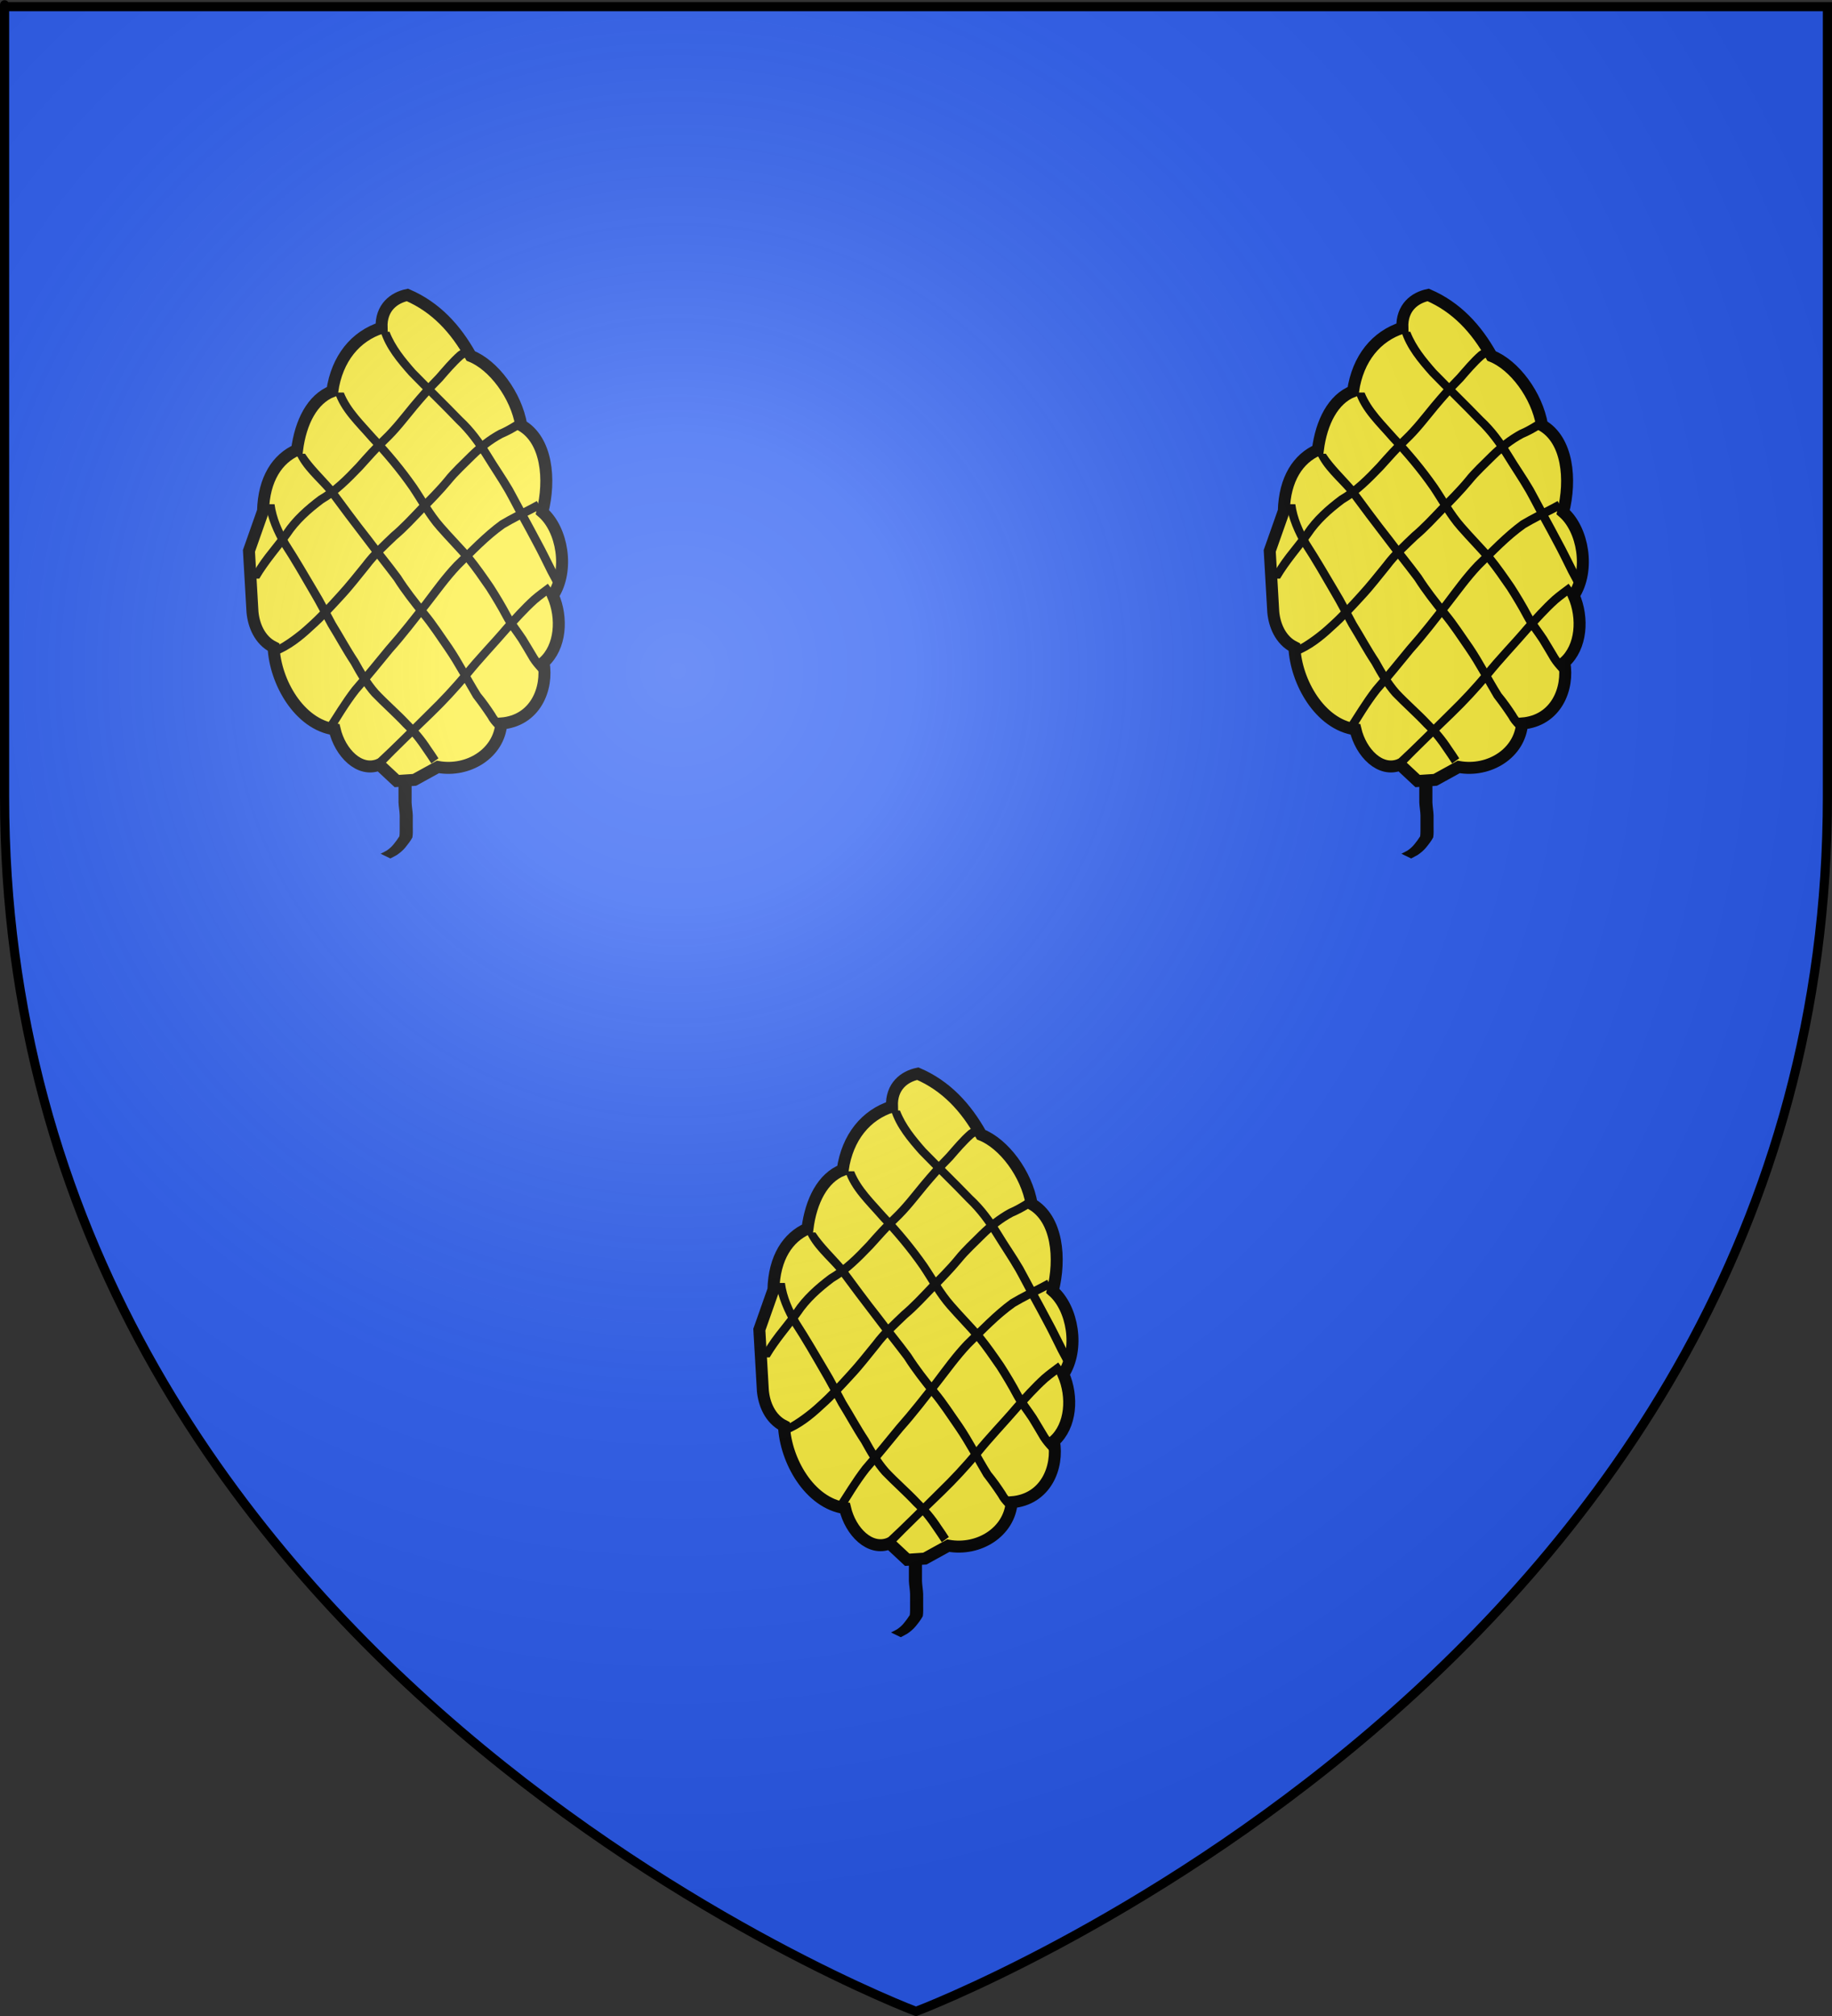 <?xml version="1.0" encoding="UTF-8" standalone="no"?>
<svg
   xmlns:dc="http://purl.org/dc/elements/1.1/"
   xmlns:cc="http://web.resource.org/cc/"
   xmlns:rdf="http://www.w3.org/1999/02/22-rdf-syntax-ns#"
   xmlns:svg="http://www.w3.org/2000/svg"
   xmlns="http://www.w3.org/2000/svg"
   xmlns:xlink="http://www.w3.org/1999/xlink"
   xmlns:sodipodi="http://sodipodi.sourceforge.net/DTD/sodipodi-0.dtd"
   xmlns:inkscape="http://www.inkscape.org/namespaces/inkscape"
   height="660"
   width="600"
   version="1.0"
   id="svg2"
   sodipodi:version="0.32"
   inkscape:version="0.45.1"
   sodipodi:docname="Blason_Abreschviller_57.svg"
   sodipodi:docbase="C:\Documents and Settings\Alexandre\Mes documents\Mes images\Blason\A publier"
   inkscape:export-filename="/Users/olivier/Desktop/Blason Rouge/Blason_Vide_3D.png"
   inkscape:export-xdpi="144"
   inkscape:export-ydpi="144"
   inkscape:output_extension="org.inkscape.output.svg.inkscape">
  <rect width="100%" height="100%" fill="#333333" stroke="none"/>
  <sodipodi:namedview
     inkscape:window-height="994"
     inkscape:window-width="1680"
     inkscape:pageshadow="2"
     inkscape:pageopacity="0.0"
     guidetolerance="10.0"
     gridtolerance="10.0"
     objecttolerance="10.0"
     borderopacity="1.0"
     bordercolor="#666666"
     pagecolor="#ffffff"
     id="base"
     showgrid="false"
     height="660px"
     inkscape:zoom="0.63480511"
     inkscape:cx="587.95162"
     inkscape:cy="368.46281"
     inkscape:window-x="0"
     inkscape:window-y="22"
     inkscape:current-layer="g7497" />
  <desc
     id="desc4">Flag of Canton of Valais (Wallis)</desc>
  <defs
     id="defs6">
    <linearGradient
       id="linearGradient2893">
      <stop
         style="stop-color:white;stop-opacity:0.314;"
         offset="0"
         id="stop2895" />
      <stop
         id="stop2897"
         offset="0.19"
         style="stop-color:white;stop-opacity:0.251;" />
      <stop
         style="stop-color:#6b6b6b;stop-opacity:0.125;"
         offset="0.6"
         id="stop2901" />
      <stop
         style="stop-color:black;stop-opacity:0.125;"
         offset="1"
         id="stop2899" />
    </linearGradient>
    <linearGradient
       id="linearGradient2885">
      <stop
         id="stop2887"
         offset="0"
         style="stop-color:white;stop-opacity:1;" />
      <stop
         style="stop-color:white;stop-opacity:1;"
         offset="0.229"
         id="stop2891" />
      <stop
         id="stop2889"
         offset="1"
         style="stop-color:black;stop-opacity:1;" />
    </linearGradient>
    <linearGradient
       id="linearGradient2955">
      <stop
         id="stop2867"
         offset="0"
         style="stop-color:#fd0000;stop-opacity:1;" />
      <stop
         style="stop-color:#e77275;stop-opacity:0.659;"
         offset="0.5"
         id="stop2873" />
      <stop
         style="stop-color:black;stop-opacity:0.323;"
         offset="1"
         id="stop2959" />
    </linearGradient>
    <radialGradient
       inkscape:collect="always"
       xlink:href="#linearGradient2955"
       id="radialGradient2961"
       cx="225.524"
       cy="218.901"
       fx="225.524"
       fy="218.901"
       r="300"
       gradientTransform="matrix(-4.167939e-4,2.183,-1.884,-3.599562e-4,615.597,-289.121)"
       gradientUnits="userSpaceOnUse" />
    <polygon
       id="star"
       transform="scale(53,53)"
       points="0,-1 0.588,0.809 -0.951,-0.309 0.951,-0.309 -0.588,0.809 0,-1 " />
    <clipPath
       id="clip">
      <path
         d="M 0,-200 L 0,600 L 300,600 L 300,-200 L 0,-200 z "
         id="path10" />
    </clipPath>
    <radialGradient
       inkscape:collect="always"
       xlink:href="#linearGradient2955"
       id="radialGradient1911"
       gradientUnits="userSpaceOnUse"
       gradientTransform="matrix(-4.167939e-4,2.183,-1.884,-3.599562e-4,615.597,-289.121)"
       cx="225.524"
       cy="218.901"
       fx="225.524"
       fy="218.901"
       r="300" />
    <radialGradient
       inkscape:collect="always"
       xlink:href="#linearGradient2955"
       id="radialGradient2865"
       gradientUnits="userSpaceOnUse"
       gradientTransform="matrix(0,1.749,-1.593,-1.049767e-7,551.788,-191.29)"
       cx="225.524"
       cy="218.901"
       fx="225.524"
       fy="218.901"
       r="300" />
    <radialGradient
       inkscape:collect="always"
       xlink:href="#linearGradient2955"
       id="radialGradient2871"
       gradientUnits="userSpaceOnUse"
       gradientTransform="matrix(0,1.386,-1.323,-5.741131e-8,-158.082,-109.541)"
       cx="225.524"
       cy="218.901"
       fx="225.524"
       fy="218.901"
       r="300" />
    <radialGradient
       inkscape:collect="always"
       xlink:href="#linearGradient2893"
       id="radialGradient3163"
       gradientUnits="userSpaceOnUse"
       gradientTransform="matrix(1.353,0,0,1.349,-77.629,-85.747)"
       cx="221.445"
       cy="226.331"
       fx="221.445"
       fy="226.331"
       r="300" />
  </defs>
  <g
     inkscape:groupmode="layer"
     id="layer3"
     inkscape:label="Fond écu"
     style="display:inline">
    <path
       id="path2855"
       style="fill:#2b5df2;fill-opacity:1;fill-rule:evenodd;stroke:none;stroke-width:1px;stroke-linecap:butt;stroke-linejoin:miter;stroke-opacity:1"
       d="M 300,658.5 C 300,658.5 598.5,546.18 598.5,260.728 C 598.5,-24.723 598.5,2.176 598.5,2.176 L 1.5,2.176 L 1.5,260.728 C 1.5,546.18 300,658.5 300,658.5 z "
       sodipodi:nodetypes="cccccc" />
    <g
       id="g3208"
       transform="translate(-58.364,184.072)" />
    <g
       id="g7569"
       transform="translate(1.353,0)">
      <g
         transform="matrix(0.236,0,0,-0.236,-294.838,607.926)"
         inkscape:label="Calque 1"
         id="g18090"
         style="display:inline">
        <g
           transform="translate(1566.572,1208.498)"
           id="g2383">
          <path
             sodipodi:nodetypes="cccccccccccccccccccc"
             id="path45776"
             d="M 56.701,469.686 C 58.873,421.907 91.992,362.727 141.399,355.669 C 149,323.093 176.147,295.403 203.294,306.805 C 211.438,299.204 219.582,291.603 227.726,284.002 C 235.87,284.545 244.014,285.088 252.158,285.63 C 263.017,291.603 273.875,297.575 284.734,303.547 C 327.083,295.946 369.432,322.55 372.69,363.813 C 419.925,367.614 437.842,412.134 431.327,448.511 C 455.216,469.685 457.931,510.406 444.357,541.353 C 467.161,576.644 457.388,633.109 429.698,656.998 C 441.099,702.062 436.213,756.898 400.379,777.53 C 393.321,819.336 361.831,861.142 330.341,873.629 C 309.166,911.635 281.477,941.496 242.385,958.327 C 223.925,954.527 205.466,940.953 206.551,912.721 C 170.718,901.319 144.657,870.372 138.142,824.765 C 110.452,813.906 94.164,781.873 89.277,743.325 C 62.131,731.38 43.128,703.148 42.042,658.627 C 35.527,640.167 29.012,621.707 22.496,603.248 C 24.125,575.015 25.754,546.782 27.383,518.55 C 29.012,500.633 37.156,479.458 56.701,469.686 z "
             style="fill:#fcef3c;fill-opacity:1;fill-rule:evenodd;stroke:#000000;stroke-width:16.621px;stroke-linecap:butt;stroke-linejoin:miter;stroke-opacity:1" />
          <path
             d="M 45.631,668.01 C 48.564,647.354 57.273,627.546 67.771,609.632 C 81.914,587.991 94.736,565.56 107.682,543.201 C 116.443,528.593 124.053,513.342 132.296,498.43 C 143.053,481.05 152.676,463.076 163.962,446.023 C 172.547,430.465 181.267,415.387 193.027,402.015 C 207.195,387.379 222.59,373.937 236.509,359.064 C 247.39,348.85 256.405,337.227 264.586,324.834 C 268.437,319.468 271.965,313.89 275.614,308.394 L 285.461,315.534 C 281.933,320.875 278.538,326.31 274.741,331.475 C 266.378,344.543 256.323,356.25 245.293,367.159 C 231.388,381.957 215.844,395.155 201.954,409.983 C 190.601,422.908 182.291,437.561 173.917,452.543 C 162.772,469.299 153.311,486.996 142.682,504.073 C 134.426,519.128 126.999,534.632 117.968,549.236 C 104.826,571.47 91.82,593.783 77.811,615.492 C 68.438,631.621 60.483,649.45 57.999,668.01 L 45.631,668.01 z "
             id="path45778"
             style="fill:#000000;fill-opacity:1;fill-rule:nonzero;stroke:none;stroke-width:1px;stroke-linecap:butt;stroke-linejoin:miter;stroke-opacity:1" />
          <path
             d="M 87.98,738.049 C 96.902,717.034 116.186,701.337 130.988,684.137 C 147.961,661.151 165.133,638.278 182.587,615.647 C 196.014,597.711 210.073,580.261 223.547,562.366 C 234.642,544.83 247.487,528.579 260.453,512.412 C 272.974,497.358 283.587,480.87 294.735,464.802 C 309.088,443.89 320.769,421.336 333.705,399.562 C 340.8,390.44 347.464,381.059 353.878,371.415 C 356.424,366.498 359.929,362.347 363.721,358.381 L 372.135,367.288 C 369.064,370.606 366.102,373.93 364.027,378.027 C 357.758,387.607 351.22,396.938 343.9,405.724 C 330.264,427.44 318.789,450.465 304.446,471.74 C 293.008,487.859 282.475,504.643 269.763,519.82 C 256.861,535.847 244.079,551.961 233.052,569.365 C 219.744,587.515 205.24,604.795 191.833,622.878 C 173.948,645.41 156.983,668.683 139.873,691.793 C 126.827,706.913 110.667,722.163 100.348,738.049 L 87.98,738.049 z "
             id="path45780"
             style="fill:#000000;fill-opacity:1;fill-rule:nonzero;stroke:none;stroke-width:1px;stroke-linecap:butt;stroke-linejoin:miter;stroke-opacity:1" />
          <path
             d="M 141.718,822.942 C 149.807,796.807 171.931,776.74 189.474,756.367 C 209.721,734.812 228.758,712.347 245.581,688.015 C 258.116,669.292 268.59,649.515 283.553,632.563 C 296.402,617.84 310.193,603.985 322.868,589.104 C 333.236,576.417 342.52,562.803 351.858,549.323 C 360.149,536.363 368.042,523.119 375.277,509.536 C 381.43,498.156 389.65,488.222 396.697,477.414 C 401.984,468.636 407.36,459.898 412.466,451.007 C 416.007,445.565 420.165,440.664 424.595,435.943 C 424.719,435.197 425.138,434.749 425.481,433.996 L 436.248,439.868 C 435.385,441.319 434.878,442.967 433.668,444.205 C 429.793,448.329 426.059,452.52 422.948,457.272 C 417.707,466.198 412.23,474.997 406.933,483.887 C 400.012,494.4 392.077,504.128 385.884,515.102 C 378.491,529.103 370.312,542.663 361.79,556.005 C 352.239,569.886 342.585,583.789 331.951,596.84 C 319.163,611.743 305.286,625.647 292.441,640.493 C 277.802,657.084 267.546,676.426 255.149,694.672 C 237.955,719.235 218.833,742.173 198.204,763.941 C 182.213,782.237 163.245,800.195 154.111,822.942 L 141.718,822.942 z "
             id="path45782"
             style="fill:#000000;fill-opacity:1;fill-rule:nonzero;stroke:none;stroke-width:1px;stroke-linecap:butt;stroke-linejoin:miter;stroke-opacity:1" />
          <path
             d="M 205.266,907.25 C 212.439,884.045 228.642,864.802 244.507,846.882 C 266.174,824.499 288.764,803.019 310.268,780.471 C 325.248,766.291 337.166,749.814 348.015,732.403 C 357.923,716.347 368.497,700.78 377.977,684.475 C 384.723,672.445 390.938,660.139 397.533,648.035 C 404.52,635.626 411.095,623.001 417.844,610.459 C 423.554,599.9 428.741,589.101 434.119,578.373 C 437.588,570.82 441.991,563.776 445.556,556.286 C 445.743,555.369 446.192,554.542 446.51,553.671 L 457.794,558.431 C 457.469,559.304 456.79,560.035 456.82,561.051 C 453.053,568.802 448.599,576.177 444.896,583.972 C 439.403,594.752 434.191,605.646 428.36,616.251 C 421.594,628.805 415.042,641.456 408.091,653.907 C 401.446,666.034 395.138,678.346 388.435,690.45 C 378.863,706.874 367.857,722.328 358.06,738.629 C 346.821,756.8 334.473,773.963 318.646,788.518 C 297.101,810.794 274.831,832.349 253.206,854.539 C 239.138,870.614 225.487,887.153 217.609,907.25 L 205.266,907.25 z "
             id="path45784"
             style="fill:#000000;fill-opacity:1;fill-rule:nonzero;stroke:none;stroke-width:1px;stroke-linecap:butt;stroke-linejoin:miter;stroke-opacity:1" />
          <path
             d="M 60.154,458.603 C 79.531,466.151 96.431,479.45 111.521,493.66 C 126.81,507.146 140.519,522.209 154.288,537.202 C 166.739,550.525 177.741,565.095 189.322,579.201 C 200.545,594.199 214.556,606.695 227.977,619.647 C 241.687,631.092 253.639,644.381 266.09,657.181 C 278.829,669.974 291.354,682.917 302.94,696.777 C 313.079,709.275 325.065,719.936 336.342,731.327 C 347.859,742.618 360.3,752.563 374.544,760.153 C 383.002,763.802 390.894,767.967 398.584,772.984 C 399.105,773.455 399.791,773.592 400.394,773.897 L 395.272,785.013 C 394.208,784.455 393.059,784.058 392.08,783.338 C 384.552,778.603 377.14,774.215 368.852,770.77 C 353.579,762.405 340.067,751.704 327.597,739.558 C 316.191,728.011 304.039,717.207 293.919,704.422 C 282.558,690.665 269.878,678.23 257.444,665.464 C 245.233,652.646 233.22,639.614 219.668,628.22 C 205.914,614.975 191.655,602.082 180.192,586.718 C 168.774,572.769 157.697,558.552 145.497,545.301 C 132.01,530.422 118.476,515.58 103.435,502.231 C 91.064,490.539 72.182,476.736 60.154,470.996 L 60.154,458.603 z "
             id="path45786"
             style="fill:#000000;fill-opacity:1;fill-rule:nonzero;stroke:none;stroke-width:1px;stroke-linecap:butt;stroke-linejoin:miter;stroke-opacity:1" />
          <path
             d="M 36.812,564.741 C 49.062,585.606 65.387,603.855 79.574,623.45 C 91.798,641.885 108.438,656.57 125.994,669.747 C 146.679,681.809 163.417,698.941 179.923,716.028 C 191.389,728.684 202.667,741.602 215.012,753.412 C 230.09,767.63 242.557,784.177 255.723,800.093 C 266.938,813.378 278.454,826.495 290.75,838.801 C 299.988,849.481 309.077,860.163 319.592,869.594 C 320.816,870.603 322.267,871.249 323.607,872.078 L 317.467,882.607 C 315.698,881.475 313.763,880.589 312.156,879.209 C 301.143,869.582 291.927,858.259 282.257,847.326 C 269.774,834.655 258.02,821.238 246.579,807.631 C 233.798,792.106 221.603,776.057 206.981,762.161 C 194.465,750.156 182.741,737.264 171.31,724.231 C 155.494,707.391 139.127,690.985 118.996,679.284 C 100.488,665.353 82.892,649.803 70.076,630.287 C 54.718,608.832 34.89,588.846 24.469,564.741 L 36.812,564.741 z "
             id="path45788"
             style="fill:#000000;fill-opacity:1;fill-rule:nonzero;stroke:none;stroke-width:1px;stroke-linecap:butt;stroke-linejoin:miter;stroke-opacity:1" />
          <path
             d="M 136.199,348.228 C 148.556,368.059 160.428,388.377 174.874,406.845 C 191.013,425.222 206.333,444.259 221.863,463.138 C 240.082,483.455 256.488,505.182 273.364,526.6 C 287.195,544.316 300.287,562.628 315.729,579.011 C 335.471,598.473 354.796,619.058 377.524,635.12 C 391.803,643.614 406.85,650.796 421.632,658.385 C 423.776,659.492 425.881,660.672 427.994,661.838 L 422.005,672.465 C 419.939,671.309 417.867,670.167 415.795,669.023 C 400.819,660.983 385.4,653.739 370.839,644.981 C 347.689,628.042 327.839,606.892 307.188,587.098 C 291.412,570.508 278.028,551.982 264.27,533.735 C 247.527,512.307 230.831,490.956 212.782,470.602 C 197.201,451.631 181.739,432.579 165.667,414.011 C 151.659,395.928 139.916,376.006 127.443,356.984 L 136.199,348.228 z "
             id="path45790"
             style="fill:#000000;fill-opacity:1;fill-rule:nonzero;stroke:none;stroke-width:1px;stroke-linecap:butt;stroke-linejoin:miter;stroke-opacity:1" />
          <path
             d="M 207.167,303.896 C 230.445,327.886 254.653,350.984 278.704,374.204 C 296.364,391.234 312.95,409.295 328.766,428.048 C 346.35,449.877 365.795,470.085 384.1,491.297 C 396.635,505.009 408.803,518.792 422.661,531.188 C 429.624,537.079 437.127,542.33 444.397,547.845 L 437.261,557.694 C 429.634,551.915 421.765,546.407 414.567,540.096 C 400.481,527.215 387.839,513.194 375.254,498.854 C 357.145,477.428 337.279,457.571 319.805,435.608 C 304.224,417.145 287.862,399.402 270.479,382.622 C 246.259,358.671 222.349,334.394 197.332,311.272 L 207.167,303.896 z "
             id="path45792"
             style="fill:#000000;fill-opacity:1;fill-rule:nonzero;stroke:none;stroke-width:1px;stroke-linecap:butt;stroke-linejoin:miter;stroke-opacity:1" />
          <path
             d="M 229.852,285.241 C 230.142,280.56 230.009,275.872 230.006,271.189 C 230.039,265.566 230.056,259.943 230.039,254.321 C 230.271,248.297 231.535,242.328 231.659,236.291 C 231.629,231.142 231.65,225.992 231.669,220.843 C 231.612,216.322 231.837,211.777 231.259,207.283 C 228.908,203.504 226.129,199.782 223.137,196.138 C 220.582,192.908 217.391,190.074 213.322,187.35 C 210.645,185.932 207.932,184.53 205.244,183.113 L 218.763,176.592 C 221.666,178.13 224.643,179.634 227.449,181.228 C 232.47,184.555 236.427,188.084 239.637,191.981 C 243.311,196.471 246.824,201.041 249.327,205.751 C 250.175,210.763 249.849,215.803 249.844,220.842 C 249.866,226.018 249.927,231.193 249.848,236.369 C 249.637,242.373 248.48,248.329 248.217,254.321 C 248.199,259.943 248.216,265.566 248.249,271.189 C 248.246,275.872 248.113,280.56 248.404,285.241 L 229.852,285.241 z "
             id="path45794"
             style="fill:#000000;fill-opacity:1;fill-rule:nonzero;stroke:none;stroke-width:1px;stroke-linecap:butt;stroke-linejoin:miter;stroke-opacity:1" />
        </g>
      </g>
      <g
         transform="matrix(0.236,0,0,-0.236,39.48,607.926)"
         inkscape:label="Calque 1"
         id="g7471"
         style="display:inline">
        <g
           transform="translate(1566.572,1208.498)"
           id="g7473">
          <path
             sodipodi:nodetypes="cccccccccccccccccccc"
             id="path7475"
             d="M 56.701,469.686 C 58.873,421.907 91.992,362.727 141.399,355.669 C 149,323.093 176.147,295.403 203.294,306.805 C 211.438,299.204 219.582,291.603 227.726,284.002 C 235.87,284.545 244.014,285.088 252.158,285.63 C 263.017,291.603 273.875,297.575 284.734,303.547 C 327.083,295.946 369.432,322.55 372.69,363.813 C 419.925,367.614 437.842,412.134 431.327,448.511 C 455.216,469.685 457.931,510.406 444.357,541.353 C 467.161,576.644 457.388,633.109 429.698,656.998 C 441.099,702.062 436.213,756.898 400.379,777.53 C 393.321,819.336 361.831,861.142 330.341,873.629 C 309.166,911.635 281.477,941.496 242.385,958.327 C 223.925,954.527 205.466,940.953 206.551,912.721 C 170.718,901.319 144.657,870.372 138.142,824.765 C 110.452,813.906 94.164,781.873 89.277,743.325 C 62.131,731.38 43.128,703.148 42.042,658.627 C 35.527,640.167 29.012,621.707 22.496,603.248 C 24.125,575.015 25.754,546.782 27.383,518.55 C 29.012,500.633 37.156,479.458 56.701,469.686 z "
             style="fill:#fcef3c;fill-opacity:1;fill-rule:evenodd;stroke:#000000;stroke-width:16.621px;stroke-linecap:butt;stroke-linejoin:miter;stroke-opacity:1" />
          <path
             d="M 45.631,668.01 C 48.564,647.354 57.273,627.546 67.771,609.632 C 81.914,587.991 94.736,565.56 107.682,543.201 C 116.443,528.593 124.053,513.342 132.296,498.43 C 143.053,481.05 152.676,463.076 163.962,446.023 C 172.547,430.465 181.267,415.387 193.027,402.015 C 207.195,387.379 222.59,373.937 236.509,359.064 C 247.39,348.85 256.405,337.227 264.586,324.834 C 268.437,319.468 271.965,313.89 275.614,308.394 L 285.461,315.534 C 281.933,320.875 278.538,326.31 274.741,331.475 C 266.378,344.543 256.323,356.25 245.293,367.159 C 231.388,381.957 215.844,395.155 201.954,409.983 C 190.601,422.908 182.291,437.561 173.917,452.543 C 162.772,469.299 153.311,486.996 142.682,504.073 C 134.426,519.128 126.999,534.632 117.968,549.236 C 104.826,571.47 91.82,593.783 77.811,615.492 C 68.438,631.621 60.483,649.45 57.999,668.01 L 45.631,668.01 z "
             id="path7477"
             style="fill:#000000;fill-opacity:1;fill-rule:nonzero;stroke:none;stroke-width:1px;stroke-linecap:butt;stroke-linejoin:miter;stroke-opacity:1" />
          <path
             d="M 87.98,738.049 C 96.902,717.034 116.186,701.337 130.988,684.137 C 147.961,661.151 165.133,638.278 182.587,615.647 C 196.014,597.711 210.073,580.261 223.547,562.366 C 234.642,544.83 247.487,528.579 260.453,512.412 C 272.974,497.358 283.587,480.87 294.735,464.802 C 309.088,443.89 320.769,421.336 333.705,399.562 C 340.8,390.44 347.464,381.059 353.878,371.415 C 356.424,366.498 359.929,362.347 363.721,358.381 L 372.135,367.288 C 369.064,370.606 366.102,373.93 364.027,378.027 C 357.758,387.607 351.22,396.938 343.9,405.724 C 330.264,427.44 318.789,450.465 304.446,471.74 C 293.008,487.859 282.475,504.643 269.763,519.82 C 256.861,535.847 244.079,551.961 233.052,569.365 C 219.744,587.515 205.24,604.795 191.833,622.878 C 173.948,645.41 156.983,668.683 139.873,691.793 C 126.827,706.913 110.667,722.163 100.348,738.049 L 87.98,738.049 z "
             id="path7479"
             style="fill:#000000;fill-opacity:1;fill-rule:nonzero;stroke:none;stroke-width:1px;stroke-linecap:butt;stroke-linejoin:miter;stroke-opacity:1" />
          <path
             d="M 141.718,822.942 C 149.807,796.807 171.931,776.74 189.474,756.367 C 209.721,734.812 228.758,712.347 245.581,688.015 C 258.116,669.292 268.59,649.515 283.553,632.563 C 296.402,617.84 310.193,603.985 322.868,589.104 C 333.236,576.417 342.52,562.803 351.858,549.323 C 360.149,536.363 368.042,523.119 375.277,509.536 C 381.43,498.156 389.65,488.222 396.697,477.414 C 401.984,468.636 407.36,459.898 412.466,451.007 C 416.007,445.565 420.165,440.664 424.595,435.943 C 424.719,435.197 425.138,434.749 425.481,433.996 L 436.248,439.868 C 435.385,441.319 434.878,442.967 433.668,444.205 C 429.793,448.329 426.059,452.52 422.948,457.272 C 417.707,466.198 412.23,474.997 406.933,483.887 C 400.012,494.4 392.077,504.128 385.884,515.102 C 378.491,529.103 370.312,542.663 361.79,556.005 C 352.239,569.886 342.585,583.789 331.951,596.84 C 319.163,611.743 305.286,625.647 292.441,640.493 C 277.802,657.084 267.546,676.426 255.149,694.672 C 237.955,719.235 218.833,742.173 198.204,763.941 C 182.213,782.237 163.245,800.195 154.111,822.942 L 141.718,822.942 z "
             id="path7481"
             style="fill:#000000;fill-opacity:1;fill-rule:nonzero;stroke:none;stroke-width:1px;stroke-linecap:butt;stroke-linejoin:miter;stroke-opacity:1" />
          <path
             d="M 205.266,907.25 C 212.439,884.045 228.642,864.802 244.507,846.882 C 266.174,824.499 288.764,803.019 310.268,780.471 C 325.248,766.291 337.166,749.814 348.015,732.403 C 357.923,716.347 368.497,700.78 377.977,684.475 C 384.723,672.445 390.938,660.139 397.533,648.035 C 404.52,635.626 411.095,623.001 417.844,610.459 C 423.554,599.9 428.741,589.101 434.119,578.373 C 437.588,570.82 441.991,563.776 445.556,556.286 C 445.743,555.369 446.192,554.542 446.51,553.671 L 457.794,558.431 C 457.469,559.304 456.79,560.035 456.82,561.051 C 453.053,568.802 448.599,576.177 444.896,583.972 C 439.403,594.752 434.191,605.646 428.36,616.251 C 421.594,628.805 415.042,641.456 408.091,653.907 C 401.446,666.034 395.138,678.346 388.435,690.45 C 378.863,706.874 367.857,722.328 358.06,738.629 C 346.821,756.8 334.473,773.963 318.646,788.518 C 297.101,810.794 274.831,832.349 253.206,854.539 C 239.138,870.614 225.487,887.153 217.609,907.25 L 205.266,907.25 z "
             id="path7483"
             style="fill:#000000;fill-opacity:1;fill-rule:nonzero;stroke:none;stroke-width:1px;stroke-linecap:butt;stroke-linejoin:miter;stroke-opacity:1" />
          <path
             d="M 60.154,458.603 C 79.531,466.151 96.431,479.45 111.521,493.66 C 126.81,507.146 140.519,522.209 154.288,537.202 C 166.739,550.525 177.741,565.095 189.322,579.201 C 200.545,594.199 214.556,606.695 227.977,619.647 C 241.687,631.092 253.639,644.381 266.09,657.181 C 278.829,669.974 291.354,682.917 302.94,696.777 C 313.079,709.275 325.065,719.936 336.342,731.327 C 347.859,742.618 360.3,752.563 374.544,760.153 C 383.002,763.802 390.894,767.967 398.584,772.984 C 399.105,773.455 399.791,773.592 400.394,773.897 L 395.272,785.013 C 394.208,784.455 393.059,784.058 392.08,783.338 C 384.552,778.603 377.14,774.215 368.852,770.77 C 353.579,762.405 340.067,751.704 327.597,739.558 C 316.191,728.011 304.039,717.207 293.919,704.422 C 282.558,690.665 269.878,678.23 257.444,665.464 C 245.233,652.646 233.22,639.614 219.668,628.22 C 205.914,614.975 191.655,602.082 180.192,586.718 C 168.774,572.769 157.697,558.552 145.497,545.301 C 132.01,530.422 118.476,515.58 103.435,502.231 C 91.064,490.539 72.182,476.736 60.154,470.996 L 60.154,458.603 z "
             id="path7485"
             style="fill:#000000;fill-opacity:1;fill-rule:nonzero;stroke:none;stroke-width:1px;stroke-linecap:butt;stroke-linejoin:miter;stroke-opacity:1" />
          <path
             d="M 36.812,564.741 C 49.062,585.606 65.387,603.855 79.574,623.45 C 91.798,641.885 108.438,656.57 125.994,669.747 C 146.679,681.809 163.417,698.941 179.923,716.028 C 191.389,728.684 202.667,741.602 215.012,753.412 C 230.09,767.63 242.557,784.177 255.723,800.093 C 266.938,813.378 278.454,826.495 290.75,838.801 C 299.988,849.481 309.077,860.163 319.592,869.594 C 320.816,870.603 322.267,871.249 323.607,872.078 L 317.467,882.607 C 315.698,881.475 313.763,880.589 312.156,879.209 C 301.143,869.582 291.927,858.259 282.257,847.326 C 269.774,834.655 258.02,821.238 246.579,807.631 C 233.798,792.106 221.603,776.057 206.981,762.161 C 194.465,750.156 182.741,737.264 171.31,724.231 C 155.494,707.391 139.127,690.985 118.996,679.284 C 100.488,665.353 82.892,649.803 70.076,630.287 C 54.718,608.832 34.89,588.846 24.469,564.741 L 36.812,564.741 z "
             id="path7487"
             style="fill:#000000;fill-opacity:1;fill-rule:nonzero;stroke:none;stroke-width:1px;stroke-linecap:butt;stroke-linejoin:miter;stroke-opacity:1" />
          <path
             d="M 136.199,348.228 C 148.556,368.059 160.428,388.377 174.874,406.845 C 191.013,425.222 206.333,444.259 221.863,463.138 C 240.082,483.455 256.488,505.182 273.364,526.6 C 287.195,544.316 300.287,562.628 315.729,579.011 C 335.471,598.473 354.796,619.058 377.524,635.12 C 391.803,643.614 406.85,650.796 421.632,658.385 C 423.776,659.492 425.881,660.672 427.994,661.838 L 422.005,672.465 C 419.939,671.309 417.867,670.167 415.795,669.023 C 400.819,660.983 385.4,653.739 370.839,644.981 C 347.689,628.042 327.839,606.892 307.188,587.098 C 291.412,570.508 278.028,551.982 264.27,533.735 C 247.527,512.307 230.831,490.956 212.782,470.602 C 197.201,451.631 181.739,432.579 165.667,414.011 C 151.659,395.928 139.916,376.006 127.443,356.984 L 136.199,348.228 z "
             id="path7489"
             style="fill:#000000;fill-opacity:1;fill-rule:nonzero;stroke:none;stroke-width:1px;stroke-linecap:butt;stroke-linejoin:miter;stroke-opacity:1" />
          <path
             d="M 207.167,303.896 C 230.445,327.886 254.653,350.984 278.704,374.204 C 296.364,391.234 312.95,409.295 328.766,428.048 C 346.35,449.877 365.795,470.085 384.1,491.297 C 396.635,505.009 408.803,518.792 422.661,531.188 C 429.624,537.079 437.127,542.33 444.397,547.845 L 437.261,557.694 C 429.634,551.915 421.765,546.407 414.567,540.096 C 400.481,527.215 387.839,513.194 375.254,498.854 C 357.145,477.428 337.279,457.571 319.805,435.608 C 304.224,417.145 287.862,399.402 270.479,382.622 C 246.259,358.671 222.349,334.394 197.332,311.272 L 207.167,303.896 z "
             id="path7491"
             style="fill:#000000;fill-opacity:1;fill-rule:nonzero;stroke:none;stroke-width:1px;stroke-linecap:butt;stroke-linejoin:miter;stroke-opacity:1" />
          <path
             d="M 229.852,285.241 C 230.142,280.56 230.009,275.872 230.006,271.189 C 230.039,265.566 230.056,259.943 230.039,254.321 C 230.271,248.297 231.535,242.328 231.659,236.291 C 231.629,231.142 231.65,225.992 231.669,220.843 C 231.612,216.322 231.837,211.777 231.259,207.283 C 228.908,203.504 226.129,199.782 223.137,196.138 C 220.582,192.908 217.391,190.074 213.322,187.35 C 210.645,185.932 207.932,184.53 205.244,183.113 L 218.763,176.592 C 221.666,178.13 224.643,179.634 227.449,181.228 C 232.47,184.555 236.427,188.084 239.637,191.981 C 243.311,196.471 246.824,201.041 249.327,205.751 C 250.175,210.763 249.849,215.803 249.844,220.842 C 249.866,226.018 249.927,231.193 249.848,236.369 C 249.637,242.373 248.48,248.329 248.217,254.321 C 248.199,259.943 248.216,265.566 248.249,271.189 C 248.246,275.872 248.113,280.56 248.404,285.241 L 229.852,285.241 z "
             id="path7493"
             style="fill:#000000;fill-opacity:1;fill-rule:nonzero;stroke:none;stroke-width:1px;stroke-linecap:butt;stroke-linejoin:miter;stroke-opacity:1" />
        </g>
      </g>
    </g>
    <g
       style="display:inline"
       id="g7495"
       inkscape:label="Calque 1"
       transform="matrix(0.236,0,0,-0.236,-126.326,862.87)">
      <g
         id="g7497"
         transform="translate(1566.572,1208.498)">
        <path
           style="fill:#fcef3c;fill-opacity:1;fill-rule:evenodd;stroke:#000000;stroke-width:16.621px;stroke-linecap:butt;stroke-linejoin:miter;stroke-opacity:1"
           d="M 56.701,469.686 C 58.873,421.907 91.992,362.727 141.399,355.669 C 149,323.093 176.147,295.403 203.294,306.805 C 211.438,299.204 219.582,291.603 227.726,284.002 C 235.87,284.545 244.014,285.088 252.158,285.63 C 263.017,291.603 273.875,297.575 284.734,303.547 C 327.083,295.946 369.432,322.55 372.69,363.813 C 419.925,367.614 437.842,412.134 431.327,448.511 C 455.216,469.685 457.931,510.406 444.357,541.353 C 467.161,576.644 457.388,633.109 429.698,656.998 C 441.099,702.062 436.213,756.898 400.379,777.53 C 393.321,819.336 361.831,861.142 330.341,873.629 C 309.166,911.635 281.477,941.496 242.385,958.327 C 223.925,954.527 205.466,940.953 206.551,912.721 C 170.718,901.319 144.657,870.372 138.142,824.765 C 110.452,813.906 94.164,781.873 89.277,743.325 C 62.131,731.38 43.128,703.148 42.042,658.627 C 35.527,640.167 29.012,621.707 22.496,603.248 C 24.125,575.015 25.754,546.782 27.383,518.55 C 29.012,500.633 37.156,479.458 56.701,469.686 z "
           id="path7499"
           sodipodi:nodetypes="cccccccccccccccccccc" />
        <path
           style="fill:#000000;fill-opacity:1;fill-rule:nonzero;stroke:none;stroke-width:1px;stroke-linecap:butt;stroke-linejoin:miter;stroke-opacity:1"
           id="path7501"
           d="M 45.631,668.01 C 48.564,647.354 57.273,627.546 67.771,609.632 C 81.914,587.991 94.736,565.56 107.682,543.201 C 116.443,528.593 124.053,513.342 132.296,498.43 C 143.053,481.05 152.676,463.076 163.962,446.023 C 172.547,430.465 181.267,415.387 193.027,402.015 C 207.195,387.379 222.59,373.937 236.509,359.064 C 247.39,348.85 256.405,337.227 264.586,324.834 C 268.437,319.468 271.965,313.89 275.614,308.394 L 285.461,315.534 C 281.933,320.875 278.538,326.31 274.741,331.475 C 266.378,344.543 256.323,356.25 245.293,367.159 C 231.388,381.957 215.844,395.155 201.954,409.983 C 190.601,422.908 182.291,437.561 173.917,452.543 C 162.772,469.299 153.311,486.996 142.682,504.073 C 134.426,519.128 126.999,534.632 117.968,549.236 C 104.826,571.47 91.82,593.783 77.811,615.492 C 68.438,631.621 60.483,649.45 57.999,668.01 L 45.631,668.01 z " />
        <path
           style="fill:#000000;fill-opacity:1;fill-rule:nonzero;stroke:none;stroke-width:1px;stroke-linecap:butt;stroke-linejoin:miter;stroke-opacity:1"
           id="path7503"
           d="M 87.98,738.049 C 96.902,717.034 116.186,701.337 130.988,684.137 C 147.961,661.151 165.133,638.278 182.587,615.647 C 196.014,597.711 210.073,580.261 223.547,562.366 C 234.642,544.83 247.487,528.579 260.453,512.412 C 272.974,497.358 283.587,480.87 294.735,464.802 C 309.088,443.89 320.769,421.336 333.705,399.562 C 340.8,390.44 347.464,381.059 353.878,371.415 C 356.424,366.498 359.929,362.347 363.721,358.381 L 372.135,367.288 C 369.064,370.606 366.102,373.93 364.027,378.027 C 357.758,387.607 351.22,396.938 343.9,405.724 C 330.264,427.44 318.789,450.465 304.446,471.74 C 293.008,487.859 282.475,504.643 269.763,519.82 C 256.861,535.847 244.079,551.961 233.052,569.365 C 219.744,587.515 205.24,604.795 191.833,622.878 C 173.948,645.41 156.983,668.683 139.873,691.793 C 126.827,706.913 110.667,722.163 100.348,738.049 L 87.98,738.049 z " />
        <path
           style="fill:#000000;fill-opacity:1;fill-rule:nonzero;stroke:none;stroke-width:1px;stroke-linecap:butt;stroke-linejoin:miter;stroke-opacity:1"
           id="path7505"
           d="M 141.718,822.942 C 149.807,796.807 171.931,776.74 189.474,756.367 C 209.721,734.812 228.758,712.347 245.581,688.015 C 258.116,669.292 268.59,649.515 283.553,632.563 C 296.402,617.84 310.193,603.985 322.868,589.104 C 333.236,576.417 342.52,562.803 351.858,549.323 C 360.149,536.363 368.042,523.119 375.277,509.536 C 381.43,498.156 389.65,488.222 396.697,477.414 C 401.984,468.636 407.36,459.898 412.466,451.007 C 416.007,445.565 420.165,440.664 424.595,435.943 C 424.719,435.197 425.138,434.749 425.481,433.996 L 436.248,439.868 C 435.385,441.319 434.878,442.967 433.668,444.205 C 429.793,448.329 426.059,452.52 422.948,457.272 C 417.707,466.198 412.23,474.997 406.933,483.887 C 400.012,494.4 392.077,504.128 385.884,515.102 C 378.491,529.103 370.312,542.663 361.79,556.005 C 352.239,569.886 342.585,583.789 331.951,596.84 C 319.163,611.743 305.286,625.647 292.441,640.493 C 277.802,657.084 267.546,676.426 255.149,694.672 C 237.955,719.235 218.833,742.173 198.204,763.941 C 182.213,782.237 163.245,800.195 154.111,822.942 L 141.718,822.942 z " />
        <path
           style="fill:#000000;fill-opacity:1;fill-rule:nonzero;stroke:none;stroke-width:1px;stroke-linecap:butt;stroke-linejoin:miter;stroke-opacity:1"
           id="path7507"
           d="M 205.266,907.25 C 212.439,884.045 228.642,864.802 244.507,846.882 C 266.174,824.499 288.764,803.019 310.268,780.471 C 325.248,766.291 337.166,749.814 348.015,732.403 C 357.923,716.347 368.497,700.78 377.977,684.475 C 384.723,672.445 390.938,660.139 397.533,648.035 C 404.52,635.626 411.095,623.001 417.844,610.459 C 423.554,599.9 428.741,589.101 434.119,578.373 C 437.588,570.82 441.991,563.776 445.556,556.286 C 445.743,555.369 446.192,554.542 446.51,553.671 L 457.794,558.431 C 457.469,559.304 456.79,560.035 456.82,561.051 C 453.053,568.802 448.599,576.177 444.896,583.972 C 439.403,594.752 434.191,605.646 428.36,616.251 C 421.594,628.805 415.042,641.456 408.091,653.907 C 401.446,666.034 395.138,678.346 388.435,690.45 C 378.863,706.874 367.857,722.328 358.06,738.629 C 346.821,756.8 334.473,773.963 318.646,788.518 C 297.101,810.794 274.831,832.349 253.206,854.539 C 239.138,870.614 225.487,887.153 217.609,907.25 L 205.266,907.25 z " />
        <path
           style="fill:#000000;fill-opacity:1;fill-rule:nonzero;stroke:none;stroke-width:1px;stroke-linecap:butt;stroke-linejoin:miter;stroke-opacity:1"
           id="path7509"
           d="M 60.154,458.603 C 79.531,466.151 96.431,479.45 111.521,493.66 C 126.81,507.146 140.519,522.209 154.288,537.202 C 166.739,550.525 177.741,565.095 189.322,579.201 C 200.545,594.199 214.556,606.695 227.977,619.647 C 241.687,631.092 253.639,644.381 266.09,657.181 C 278.829,669.974 291.354,682.917 302.94,696.777 C 313.079,709.275 325.065,719.936 336.342,731.327 C 347.859,742.618 360.3,752.563 374.544,760.153 C 383.002,763.802 390.894,767.967 398.584,772.984 C 399.105,773.455 399.791,773.592 400.394,773.897 L 395.272,785.013 C 394.208,784.455 393.059,784.058 392.08,783.338 C 384.552,778.603 377.14,774.215 368.852,770.77 C 353.579,762.405 340.067,751.704 327.597,739.558 C 316.191,728.011 304.039,717.207 293.919,704.422 C 282.558,690.665 269.878,678.23 257.444,665.464 C 245.233,652.646 233.22,639.614 219.668,628.22 C 205.914,614.975 191.655,602.082 180.192,586.718 C 168.774,572.769 157.697,558.552 145.497,545.301 C 132.01,530.422 118.476,515.58 103.435,502.231 C 91.064,490.539 72.182,476.736 60.154,470.996 L 60.154,458.603 z " />
        <path
           style="fill:#000000;fill-opacity:1;fill-rule:nonzero;stroke:none;stroke-width:1px;stroke-linecap:butt;stroke-linejoin:miter;stroke-opacity:1"
           id="path7511"
           d="M 36.812,564.741 C 49.062,585.606 65.387,603.855 79.574,623.45 C 91.798,641.885 108.438,656.57 125.994,669.747 C 146.679,681.809 163.417,698.941 179.923,716.028 C 191.389,728.684 202.667,741.602 215.012,753.412 C 230.09,767.63 242.557,784.177 255.723,800.093 C 266.938,813.378 278.454,826.495 290.75,838.801 C 299.988,849.481 309.077,860.163 319.592,869.594 C 320.816,870.603 322.267,871.249 323.607,872.078 L 317.467,882.607 C 315.698,881.475 313.763,880.589 312.156,879.209 C 301.143,869.582 291.927,858.259 282.257,847.326 C 269.774,834.655 258.02,821.238 246.579,807.631 C 233.798,792.106 221.603,776.057 206.981,762.161 C 194.465,750.156 182.741,737.264 171.31,724.231 C 155.494,707.391 139.127,690.985 118.996,679.284 C 100.488,665.353 82.892,649.803 70.076,630.287 C 54.718,608.832 34.89,588.846 24.469,564.741 L 36.812,564.741 z " />
        <path
           style="fill:#000000;fill-opacity:1;fill-rule:nonzero;stroke:none;stroke-width:1px;stroke-linecap:butt;stroke-linejoin:miter;stroke-opacity:1"
           id="path7513"
           d="M 136.199,348.228 C 148.556,368.059 160.428,388.377 174.874,406.845 C 191.013,425.222 206.333,444.259 221.863,463.138 C 240.082,483.455 256.488,505.182 273.364,526.6 C 287.195,544.316 300.287,562.628 315.729,579.011 C 335.471,598.473 354.796,619.058 377.524,635.12 C 391.803,643.614 406.85,650.796 421.632,658.385 C 423.776,659.492 425.881,660.672 427.994,661.838 L 422.005,672.465 C 419.939,671.309 417.867,670.167 415.795,669.023 C 400.819,660.983 385.4,653.739 370.839,644.981 C 347.689,628.042 327.839,606.892 307.188,587.098 C 291.412,570.508 278.028,551.982 264.27,533.735 C 247.527,512.307 230.831,490.956 212.782,470.602 C 197.201,451.631 181.739,432.579 165.667,414.011 C 151.659,395.928 139.916,376.006 127.443,356.984 L 136.199,348.228 z " />
        <path
           style="fill:#000000;fill-opacity:1;fill-rule:nonzero;stroke:none;stroke-width:1px;stroke-linecap:butt;stroke-linejoin:miter;stroke-opacity:1"
           id="path7515"
           d="M 207.167,303.896 C 230.445,327.886 254.653,350.984 278.704,374.204 C 296.364,391.234 312.95,409.295 328.766,428.048 C 346.35,449.877 365.795,470.085 384.1,491.297 C 396.635,505.009 408.803,518.792 422.661,531.188 C 429.624,537.079 437.127,542.33 444.397,547.845 L 437.261,557.694 C 429.634,551.915 421.765,546.407 414.567,540.096 C 400.481,527.215 387.839,513.194 375.254,498.854 C 357.145,477.428 337.279,457.571 319.805,435.608 C 304.224,417.145 287.862,399.402 270.479,382.622 C 246.259,358.671 222.349,334.394 197.332,311.272 L 207.167,303.896 z " />
        <path
           style="fill:#000000;fill-opacity:1;fill-rule:nonzero;stroke:none;stroke-width:1px;stroke-linecap:butt;stroke-linejoin:miter;stroke-opacity:1"
           id="path7517"
           d="M 229.852,285.241 C 230.142,280.56 230.009,275.872 230.006,271.189 C 230.039,265.566 230.056,259.943 230.039,254.321 C 230.271,248.297 231.535,242.328 231.659,236.291 C 231.629,231.142 231.65,225.992 231.669,220.843 C 231.612,216.322 231.837,211.777 231.259,207.283 C 228.908,203.504 226.129,199.782 223.137,196.138 C 220.582,192.908 217.391,190.074 213.322,187.35 C 210.645,185.932 207.932,184.53 205.244,183.113 L 218.763,176.592 C 221.666,178.13 224.643,179.634 227.449,181.228 C 232.47,184.555 236.427,188.084 239.637,191.981 C 243.311,196.471 246.824,201.041 249.327,205.751 C 250.175,210.763 249.849,215.803 249.844,220.842 C 249.866,226.018 249.927,231.193 249.848,236.369 C 249.637,242.373 248.48,248.329 248.217,254.321 C 248.199,259.943 248.216,265.566 248.249,271.189 C 248.246,275.872 248.113,280.56 248.404,285.241 L 229.852,285.241 z " />
      </g>
    </g>
  </g>
  <g
     inkscape:groupmode="layer"
     id="layer4"
     inkscape:label="Meubles"
     sodipodi:insensitive="true" />
  <g
     inkscape:groupmode="layer"
     id="layer2"
     inkscape:label="Reflet final"
     sodipodi:insensitive="true">
    <path
       sodipodi:nodetypes="cccccc"
       d="M 300,658.5 C 300,658.5 598.5,546.18 598.5,260.728 C 598.5,-24.723 598.5,2.176 598.5,2.176 L 1.5,2.176 L 1.5,260.728 C 1.5,546.18 300,658.5 300,658.5 z "
       style="opacity:1;fill:url(#radialGradient3163);fill-opacity:1;fill-rule:evenodd;stroke:none;stroke-width:1px;stroke-linecap:butt;stroke-linejoin:miter;stroke-opacity:1"
       id="path2875"
       inkscape:export-xdpi="144"
       inkscape:export-ydpi="144" />
  </g>
  <g
     inkscape:groupmode="layer"
     id="layer1"
     inkscape:label="Contour final"
     sodipodi:insensitive="true">
    <path
       sodipodi:nodetypes="cccccc"
       d="M 300,658.5 C 300,658.5 1.5,546.18 1.5,260.728 C 1.5,-24.723 1.5,2.176 1.5,2.176 L 598.5,2.176 L 598.5,260.728 C 598.5,546.18 300,658.5 300,658.5 z "
       style="opacity:1;fill:none;fill-opacity:1;fill-rule:evenodd;stroke:#000000;stroke-width:3;stroke-linecap:butt;stroke-linejoin:miter;stroke-miterlimit:4;stroke-dasharray:none;stroke-opacity:1"
       id="path1411"
       inkscape:export-xdpi="144"
       inkscape:export-ydpi="144" />
  </g>
</svg>
